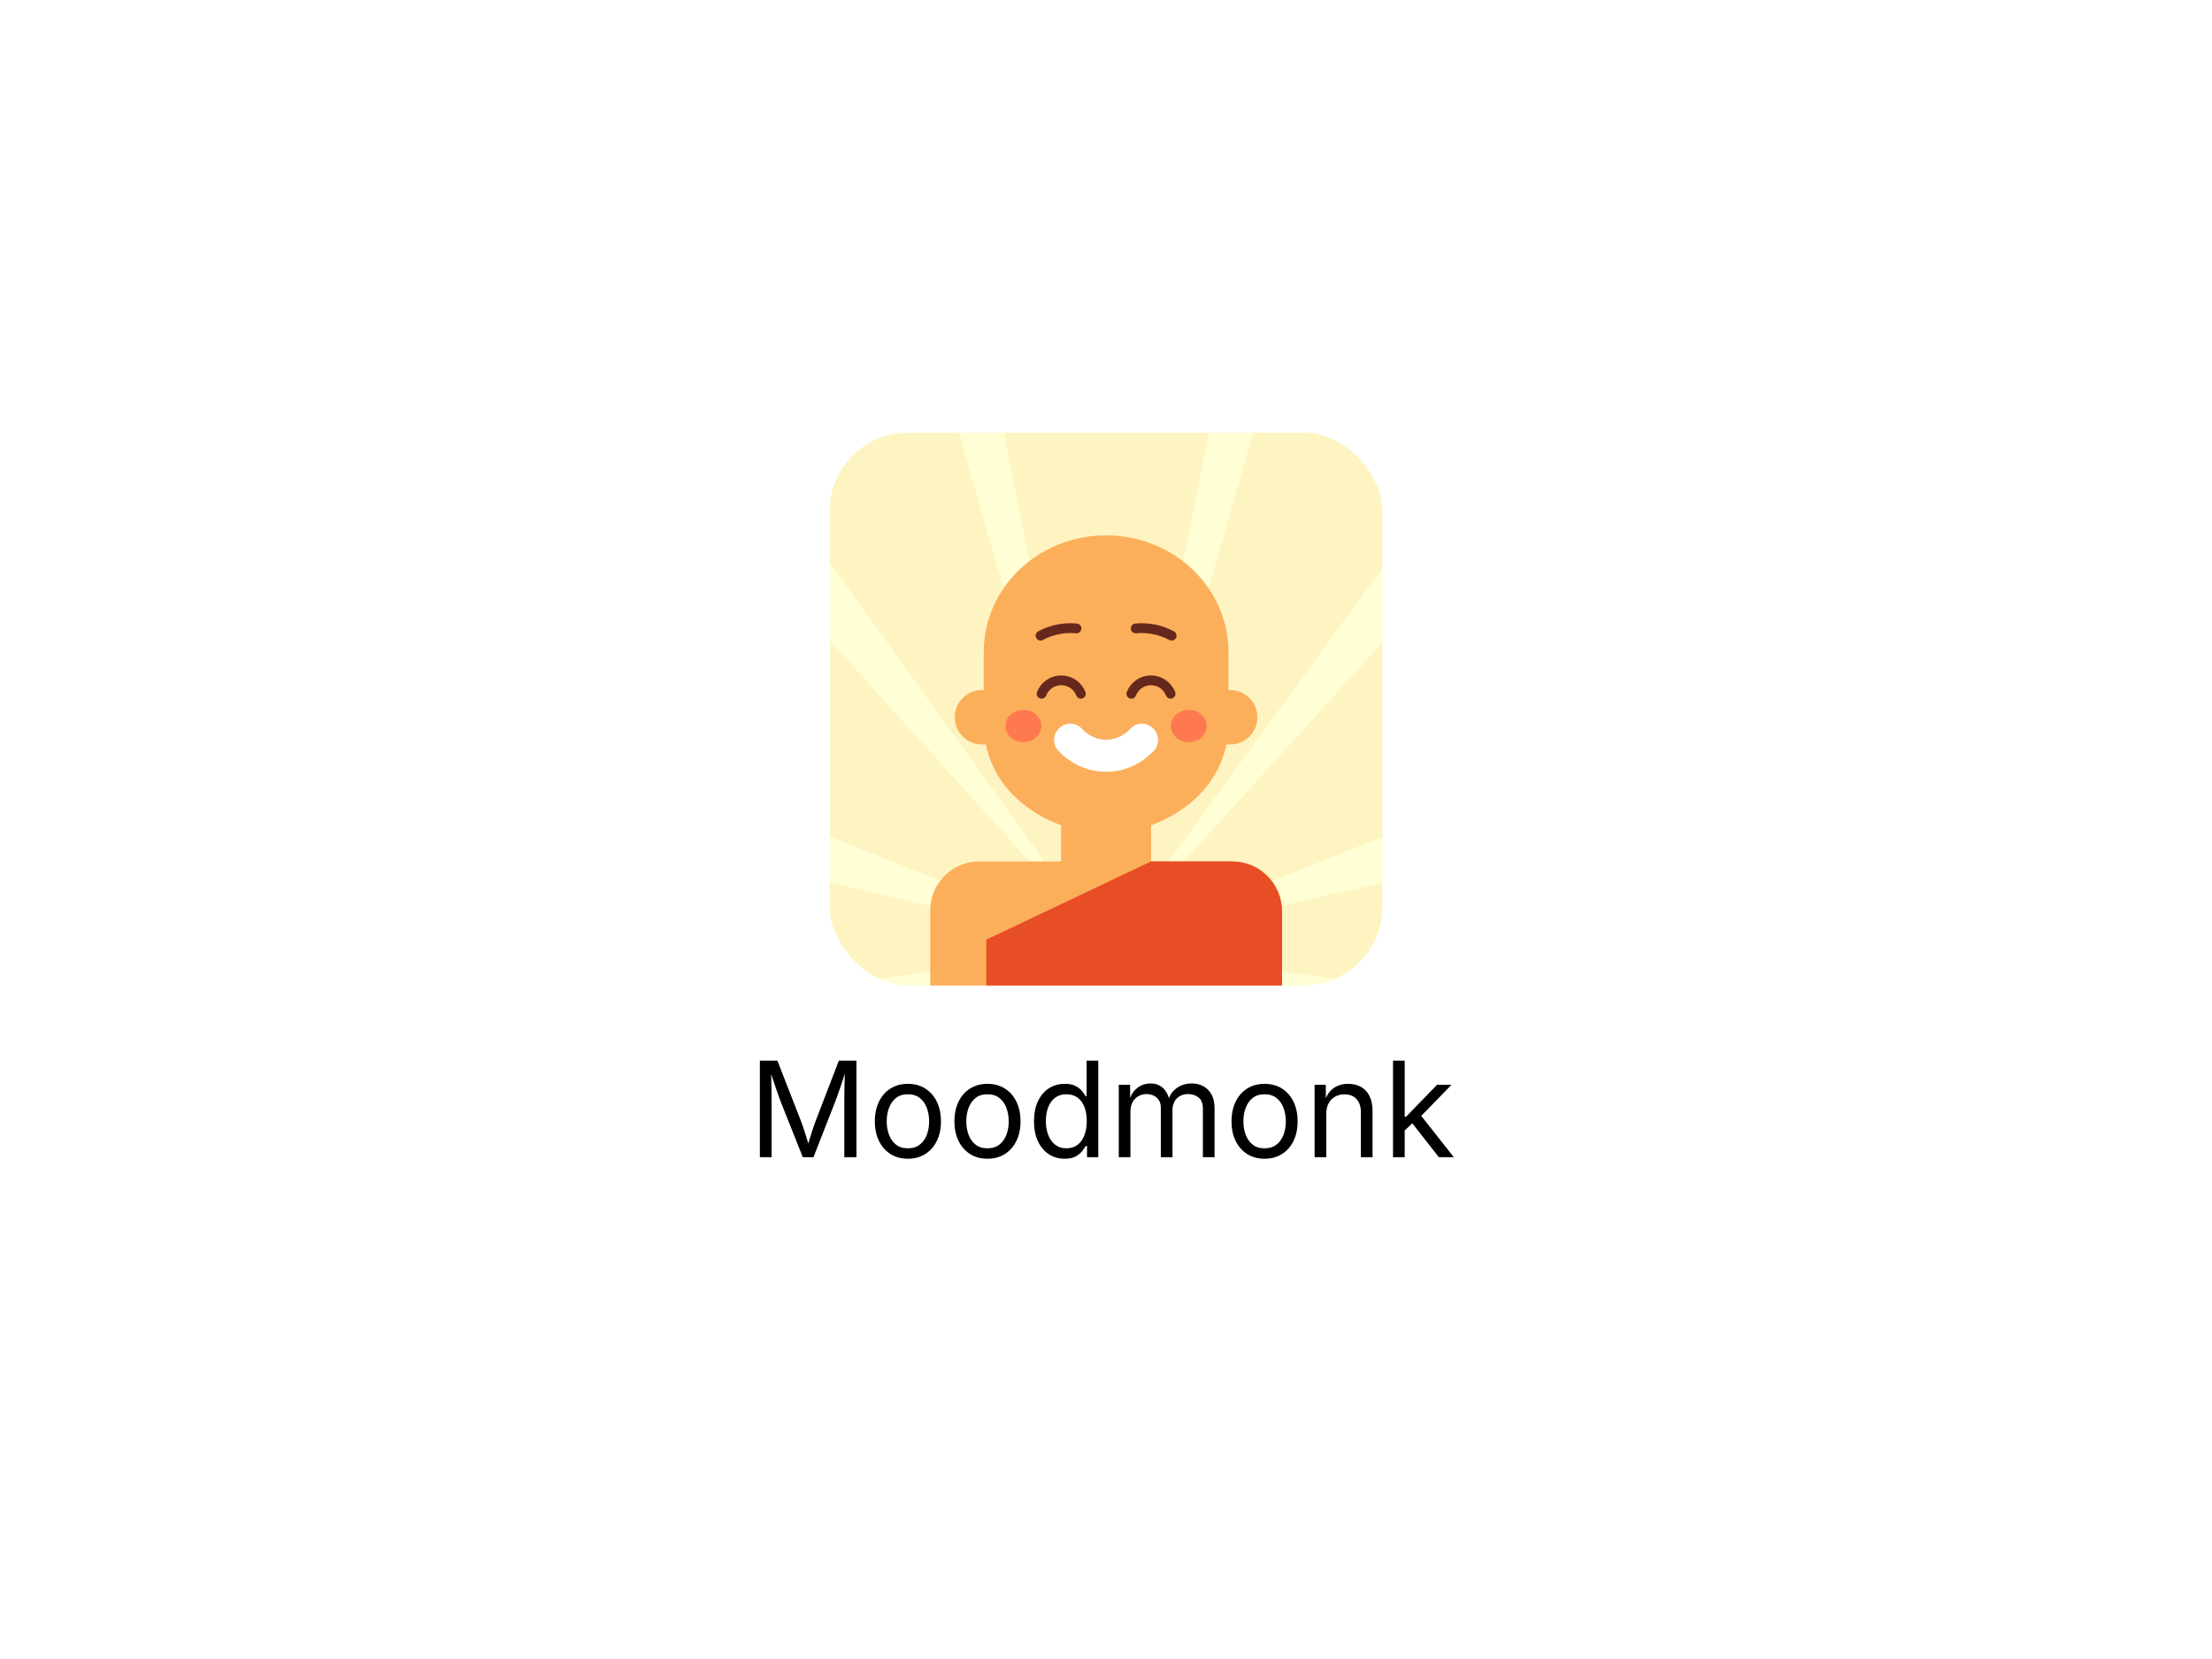 <?xml version="1.0" encoding="UTF-8"?><svg id="Layer_1" xmlns="http://www.w3.org/2000/svg" xmlns:xlink="http://www.w3.org/1999/xlink" viewBox="0 0 2000 1500"><defs><clipPath id="clippath"><rect x="750" y="391.036" width="500" height="500" rx="71.347" ry="71.347" fill="none" stroke-width="0"/></clipPath></defs><rect width="2000" height="1500" fill="#fff" stroke-width="0"/><g clip-path="url(#clippath)"><rect x="750.081" y="391.246" width="500" height="500" fill="#fffed4" stroke-width="0"/><g opacity=".7"><polygon points="1000.08 856.246 867.007 391.246 750.081 391.246 750.081 508.279 1000.08 856.246" fill="#fcefbb" stroke-width="0"/></g><g opacity=".7"><polygon points="1000.08 856.246 1133.154 391.246 1250.081 391.246 1250.081 513.28 1000.08 856.246" fill="#fcefbb" stroke-width="0"/></g><g opacity=".7"><polygon points="1000.08 856.246 907.702 391.246 1093.063 391.246 1000.08 856.246" fill="#fcefbb" stroke-width="0"/></g><g opacity=".7"><polygon points="1000.08 856.246 1250.08 580.862 1250.08 756.757 1000.08 856.246" fill="#fcefbb" stroke-width="0"/></g><g opacity=".7"><polygon points="1000.586 856.06 750.586 579.664 750.586 756.57 1000.586 856.06" fill="#fcefbb" stroke-width="0"/></g><g opacity=".7"><polygon points="999.575 856.06 1250.08 798.039 1250.08 891.246 999.575 856.06" fill="#fcefbb" stroke-width="0"/></g><g opacity=".7"><polygon points="1000.586 856.06 750.081 798.038 750.081 891.245 1000.586 856.06" fill="#fcefbb" stroke-width="0"/></g><rect x="959.352" y="730.58" width="81.457" height="58.986" rx="8.753" ry="8.753" fill="#fcaf5b" stroke-width="0"/><path d="m885.291,778.892h229.58c24.39,0,44.191,19.801,44.191,44.191v68.163h-317.962v-68.163c0-24.39,19.801-44.191,44.191-44.191h0Z" fill="#fcaf5b" stroke-width="0"/><path d="m1040.65,778.892l-148.869,70.714v41.64h267.402v-66.914c0-25.096-20.344-45.44-45.44-45.44h-73.093Z" fill="#e84e25" stroke-width="0"/><path d="m1110.709,589.253v65.833c0,25.424-10.924,49.74-30.231,67.287h0c-45.004,40.905-115.791,40.905-160.795,0h0c-19.306-17.548-30.23-41.863-30.23-67.287v-65.833c.125-58.122,49.609-105.201,110.628-105.201s110.503,47.08,110.628,105.201h0Z" fill="#fcaf5b" stroke-width="0"/><path d="m941.765,627.275c2.76-7.111,9.667-12.162,17.752-12.162s14.992,5.051,17.751,12.162" fill="none" stroke="#66281c" stroke-linecap="round" stroke-miterlimit="10" stroke-width="8.86"/><path d="m1022.902,627.275c2.755-7.111,9.662-12.162,17.747-12.162s14.992,5.051,17.747,12.162" fill="none" stroke="#66281c" stroke-linecap="round" stroke-miterlimit="10" stroke-width="8.86"/><path d="m894.518,623.897v49.247h-6.424v-.004c-.068.004-.141.004-.214.004-13.601,0-24.623-11.023-24.623-24.623s11.023-24.623,24.623-24.623c.073,0,.146,0,.214.004v-.004h6.424Z" fill="#fcaf5b" stroke-width="0"/><path d="m1105.643,623.898v49.247h6.423v-.004c.068.004.141.004.214.004,13.601,0,24.623-11.023,24.623-24.623s-11.023-24.623-24.623-24.623c-.073,0-.146,0-.214.004v-.004h-6.423Z" fill="#fcaf5b" stroke-width="0"/><path d="m940.811,574.74c4.939-2.666,10.36-4.638,16.161-5.764,5.52-1.072,11.008-1.304,16.332-.786" fill="none" stroke="#66281c" stroke-linecap="round" stroke-miterlimit="10" stroke-width="8.86"/><path d="m1059.35,574.741c-4.939-2.666-10.36-4.638-16.161-5.764-5.52-1.072-11.008-1.304-16.332-.786" fill="none" stroke="#66281c" stroke-linecap="round" stroke-miterlimit="10" stroke-width="8.86"/><ellipse cx="925.331" cy="656.427" rx="16.25" ry="14.625" fill="#ff7950" stroke-width="0"/><ellipse cx="1074.831" cy="656.427" rx="16.25" ry="14.625" fill="#ff7950" stroke-width="0"/><path d="m1047.048,668.056c.207,3.173-.589,6.144-2.103,8.641l-.009.013c-1.212,1.463-2.499,2.87-3.851,4.207-10.53,10.435-25.015,16.88-41.005,16.88s-30.48-6.445-41.01-16.885c-1.352-1.337-2.634-2.739-3.845-4.201l-.01-.014c-1.511-2.493-2.307-5.459-2.104-8.627.468-7.266,6.322-13.19,13.583-13.731,1.122-.084,2.22-.042,3.282.112,3.34.485,6.322,2.285,8.588,4.786.46.507.937.998,1.431,1.469,5.21,5.015,12.29,8.09,20.085,8.09s14.875-3.075,20.085-8.09c.492-.467.966-.953,1.422-1.455,2.408-2.655,5.625-4.502,9.19-4.874.865-.09,1.753-.106,2.657-.04,7.269.527,13.139,6.447,13.614,13.719h0Z" fill="#fff" stroke-width="0"/></g><g isolation="isolate"><g isolation="isolate"><path d="m687.051,1046.286v-87.305h15.82l21.504,55.078c.507,1.289,1.084,2.9,1.729,4.834s1.328,4.034,2.051,6.299c.722,2.266,1.416,4.521,2.08,6.768.664,2.247,1.25,4.327,1.758,6.24h-2.461c.546-1.796,1.152-3.799,1.816-6.006.664-2.206,1.357-4.453,2.08-6.738.722-2.285,1.416-4.424,2.08-6.416.664-1.992,1.25-3.652,1.758-4.98l21.211-55.078h15.879v87.305h-10.957v-49.863c0-1.796.009-3.847.029-6.152.019-2.305.059-4.726.117-7.266.059-2.539.117-5.117.176-7.734.059-2.616.107-5.156.146-7.617h.938c-.82,2.695-1.69,5.44-2.607,8.232-.918,2.793-1.816,5.488-2.695,8.086-.879,2.599-1.709,4.972-2.49,7.119-.782,2.148-1.446,3.926-1.992,5.332l-19.512,49.863h-9.668l-19.805-49.863c-.547-1.367-1.192-3.096-1.934-5.186-.743-2.089-1.553-4.414-2.432-6.973-.879-2.558-1.787-5.253-2.725-8.086-.938-2.832-1.895-5.674-2.871-8.525h1.055c.078,2.188.146,4.551.205,7.09.059,2.54.107,5.107.146,7.705.039,2.599.078,5.098.117,7.5.039,2.402.059,4.562.059,6.475v49.863h-10.605Z" stroke-width="0"/><path d="m820.82,1047.692c-5.938,0-11.143-1.406-15.615-4.219-4.473-2.812-7.959-6.758-10.459-11.836-2.5-5.077-3.75-10.977-3.75-17.695,0-6.835,1.25-12.803,3.75-17.9,2.5-5.098,5.986-9.053,10.459-11.865,4.472-2.812,9.677-4.219,15.615-4.219,5.977,0,11.21,1.406,15.703,4.219,4.492,2.812,7.988,6.768,10.488,11.865,2.5,5.098,3.75,11.065,3.75,17.9,0,6.719-1.25,12.618-3.75,17.695-2.5,5.078-5.997,9.023-10.488,11.836-4.493,2.812-9.727,4.219-15.703,4.219Zm0-9.434c4.414,0,8.046-1.133,10.898-3.398,2.851-2.265,4.96-5.244,6.328-8.936,1.367-3.691,2.051-7.685,2.051-11.982,0-4.336-.684-8.369-2.051-12.1-1.368-3.729-3.477-6.738-6.328-9.023-2.852-2.285-6.485-3.428-10.898-3.428-4.375,0-7.969,1.143-10.781,3.428s-4.903,5.283-6.27,8.994c-1.368,3.712-2.051,7.755-2.051,12.129,0,4.298.683,8.291,2.051,11.982,1.367,3.691,3.457,6.671,6.27,8.936,2.812,2.266,6.406,3.398,10.781,3.398Z" stroke-width="0"/><path d="m892.773,1047.692c-5.938,0-11.143-1.406-15.615-4.219-4.473-2.812-7.959-6.758-10.459-11.836-2.5-5.077-3.75-10.977-3.75-17.695,0-6.835,1.25-12.803,3.75-17.9,2.5-5.098,5.986-9.053,10.459-11.865,4.472-2.812,9.677-4.219,15.615-4.219,5.977,0,11.21,1.406,15.703,4.219,4.492,2.812,7.988,6.768,10.488,11.865,2.5,5.098,3.75,11.065,3.75,17.9,0,6.719-1.25,12.618-3.75,17.695-2.5,5.078-5.997,9.023-10.488,11.836-4.493,2.812-9.727,4.219-15.703,4.219Zm0-9.434c4.414,0,8.046-1.133,10.898-3.398,2.851-2.265,4.96-5.244,6.328-8.936,1.367-3.691,2.051-7.685,2.051-11.982,0-4.336-.684-8.369-2.051-12.1-1.368-3.729-3.477-6.738-6.328-9.023-2.852-2.285-6.485-3.428-10.898-3.428-4.375,0-7.969,1.143-10.781,3.428s-4.903,5.283-6.27,8.994c-1.368,3.712-2.051,7.755-2.051,12.129,0,4.298.683,8.291,2.051,11.982,1.367,3.691,3.457,6.671,6.27,8.936,2.812,2.266,6.406,3.398,10.781,3.398Z" stroke-width="0"/><path d="m962.617,1047.692c-5.43,0-10.235-1.387-14.414-4.16-4.18-2.773-7.441-6.699-9.785-11.777-2.344-5.077-3.516-11.094-3.516-18.047,0-6.914,1.181-12.899,3.545-17.959,2.363-5.059,5.634-8.955,9.814-11.689,4.179-2.733,8.984-4.102,14.414-4.102,4.257,0,7.636.703,10.137,2.109,2.5,1.406,4.424,2.998,5.771,4.775,1.348,1.778,2.373,3.252,3.076,4.424h.82v-32.285h10.547v87.305h-10.195v-10.137h-1.172c-.703,1.211-1.749,2.725-3.135,4.541-1.387,1.816-3.34,3.438-5.859,4.863s-5.87,2.139-10.049,2.139Zm1.582-9.434c3.984,0,7.343-1.045,10.078-3.135,2.734-2.089,4.805-4.989,6.211-8.701,1.406-3.711,2.109-7.988,2.109-12.832s-.694-9.072-2.08-12.686c-1.387-3.612-3.448-6.436-6.182-8.467-2.735-2.03-6.114-3.047-10.137-3.047-4.141,0-7.588,1.075-10.342,3.223-2.754,2.148-4.815,5.049-6.182,8.701-1.368,3.653-2.051,7.744-2.051,12.275,0,4.57.693,8.722,2.08,12.451,1.386,3.73,3.466,6.7,6.24,8.906,2.773,2.207,6.191,3.311,10.254,3.311Z" stroke-width="0"/><path d="m1011.543,1046.286v-65.508h10.254l.059,14.648h-.82c.898-3.554,2.314-6.494,4.248-8.818,1.934-2.323,4.199-4.072,6.797-5.244s5.303-1.758,8.115-1.758c4.766,0,8.623,1.465,11.572,4.395s4.854,6.777,5.713,11.543h-1.406c.781-3.281,2.207-6.113,4.277-8.496,2.07-2.382,4.58-4.219,7.529-5.508s6.162-1.934,9.639-1.934c3.789,0,7.246.82,10.371,2.461s5.615,4.122,7.471,7.441c1.855,3.32,2.783,7.521,2.783,12.598v44.18h-10.547v-43.887c0-4.726-1.328-8.105-3.984-10.137-2.656-2.03-5.742-3.047-9.258-3.047-2.93,0-5.459.615-7.588,1.846s-3.77,2.921-4.922,5.068c-1.152,2.148-1.729,4.609-1.729,7.383v42.773h-10.547v-44.941c0-3.633-1.211-6.562-3.633-8.789s-5.488-3.34-9.199-3.34c-2.539,0-4.932.596-7.178,1.787-2.246,1.192-4.053,2.959-5.42,5.303s-2.051,5.254-2.051,8.73v41.25h-10.547Z" stroke-width="0"/><path d="m1143.32,1047.692c-5.938,0-11.143-1.406-15.615-4.219s-7.959-6.758-10.459-11.836c-2.5-5.077-3.75-10.977-3.75-17.695,0-6.835,1.25-12.803,3.75-17.9s5.986-9.053,10.459-11.865,9.678-4.219,15.615-4.219c5.977,0,11.211,1.406,15.703,4.219s7.988,6.768,10.488,11.865,3.75,11.065,3.75,17.9c0,6.719-1.25,12.618-3.75,17.695-2.5,5.078-5.996,9.023-10.488,11.836s-9.727,4.219-15.703,4.219Zm0-9.434c4.414,0,8.047-1.133,10.898-3.398,2.852-2.265,4.961-5.244,6.328-8.936s2.051-7.685,2.051-11.982c0-4.336-.684-8.369-2.051-12.1-1.367-3.729-3.477-6.738-6.328-9.023s-6.484-3.428-10.898-3.428c-4.375,0-7.969,1.143-10.781,3.428s-4.902,5.283-6.27,8.994c-1.367,3.712-2.051,7.755-2.051,12.129,0,4.298.684,8.291,2.051,11.982s3.457,6.671,6.27,8.936c2.812,2.266,6.406,3.398,10.781,3.398Z" stroke-width="0"/><path d="m1199.16,1007.028v39.258h-10.547v-65.508h10.137l.059,15.879h-1.465c1.992-6.055,4.834-10.351,8.525-12.891,3.691-2.539,8.018-3.809,12.979-3.809,4.414,0,8.281.908,11.602,2.725,3.319,1.816,5.908,4.551,7.764,8.203,1.854,3.653,2.783,8.253,2.783,13.799v41.602h-10.547v-40.723c0-5.039-1.318-8.984-3.955-11.836-2.637-2.851-6.24-4.277-10.811-4.277-3.125,0-5.938.684-8.438,2.051-2.5,1.368-4.473,3.36-5.918,5.977-1.445,2.617-2.168,5.801-2.168,9.551Z" stroke-width="0"/><path d="m1259.512,1046.286v-87.305h10.547v87.305h-10.547Zm9.902-23.555v-13.066h1.934l28.008-28.887h13.066l-30.293,31.113h-1.172l-11.543,10.84Zm31.523,23.555l-25.078-32.051,7.5-7.441,31.113,39.492h-13.535Z" stroke-width="0"/></g></g></svg>